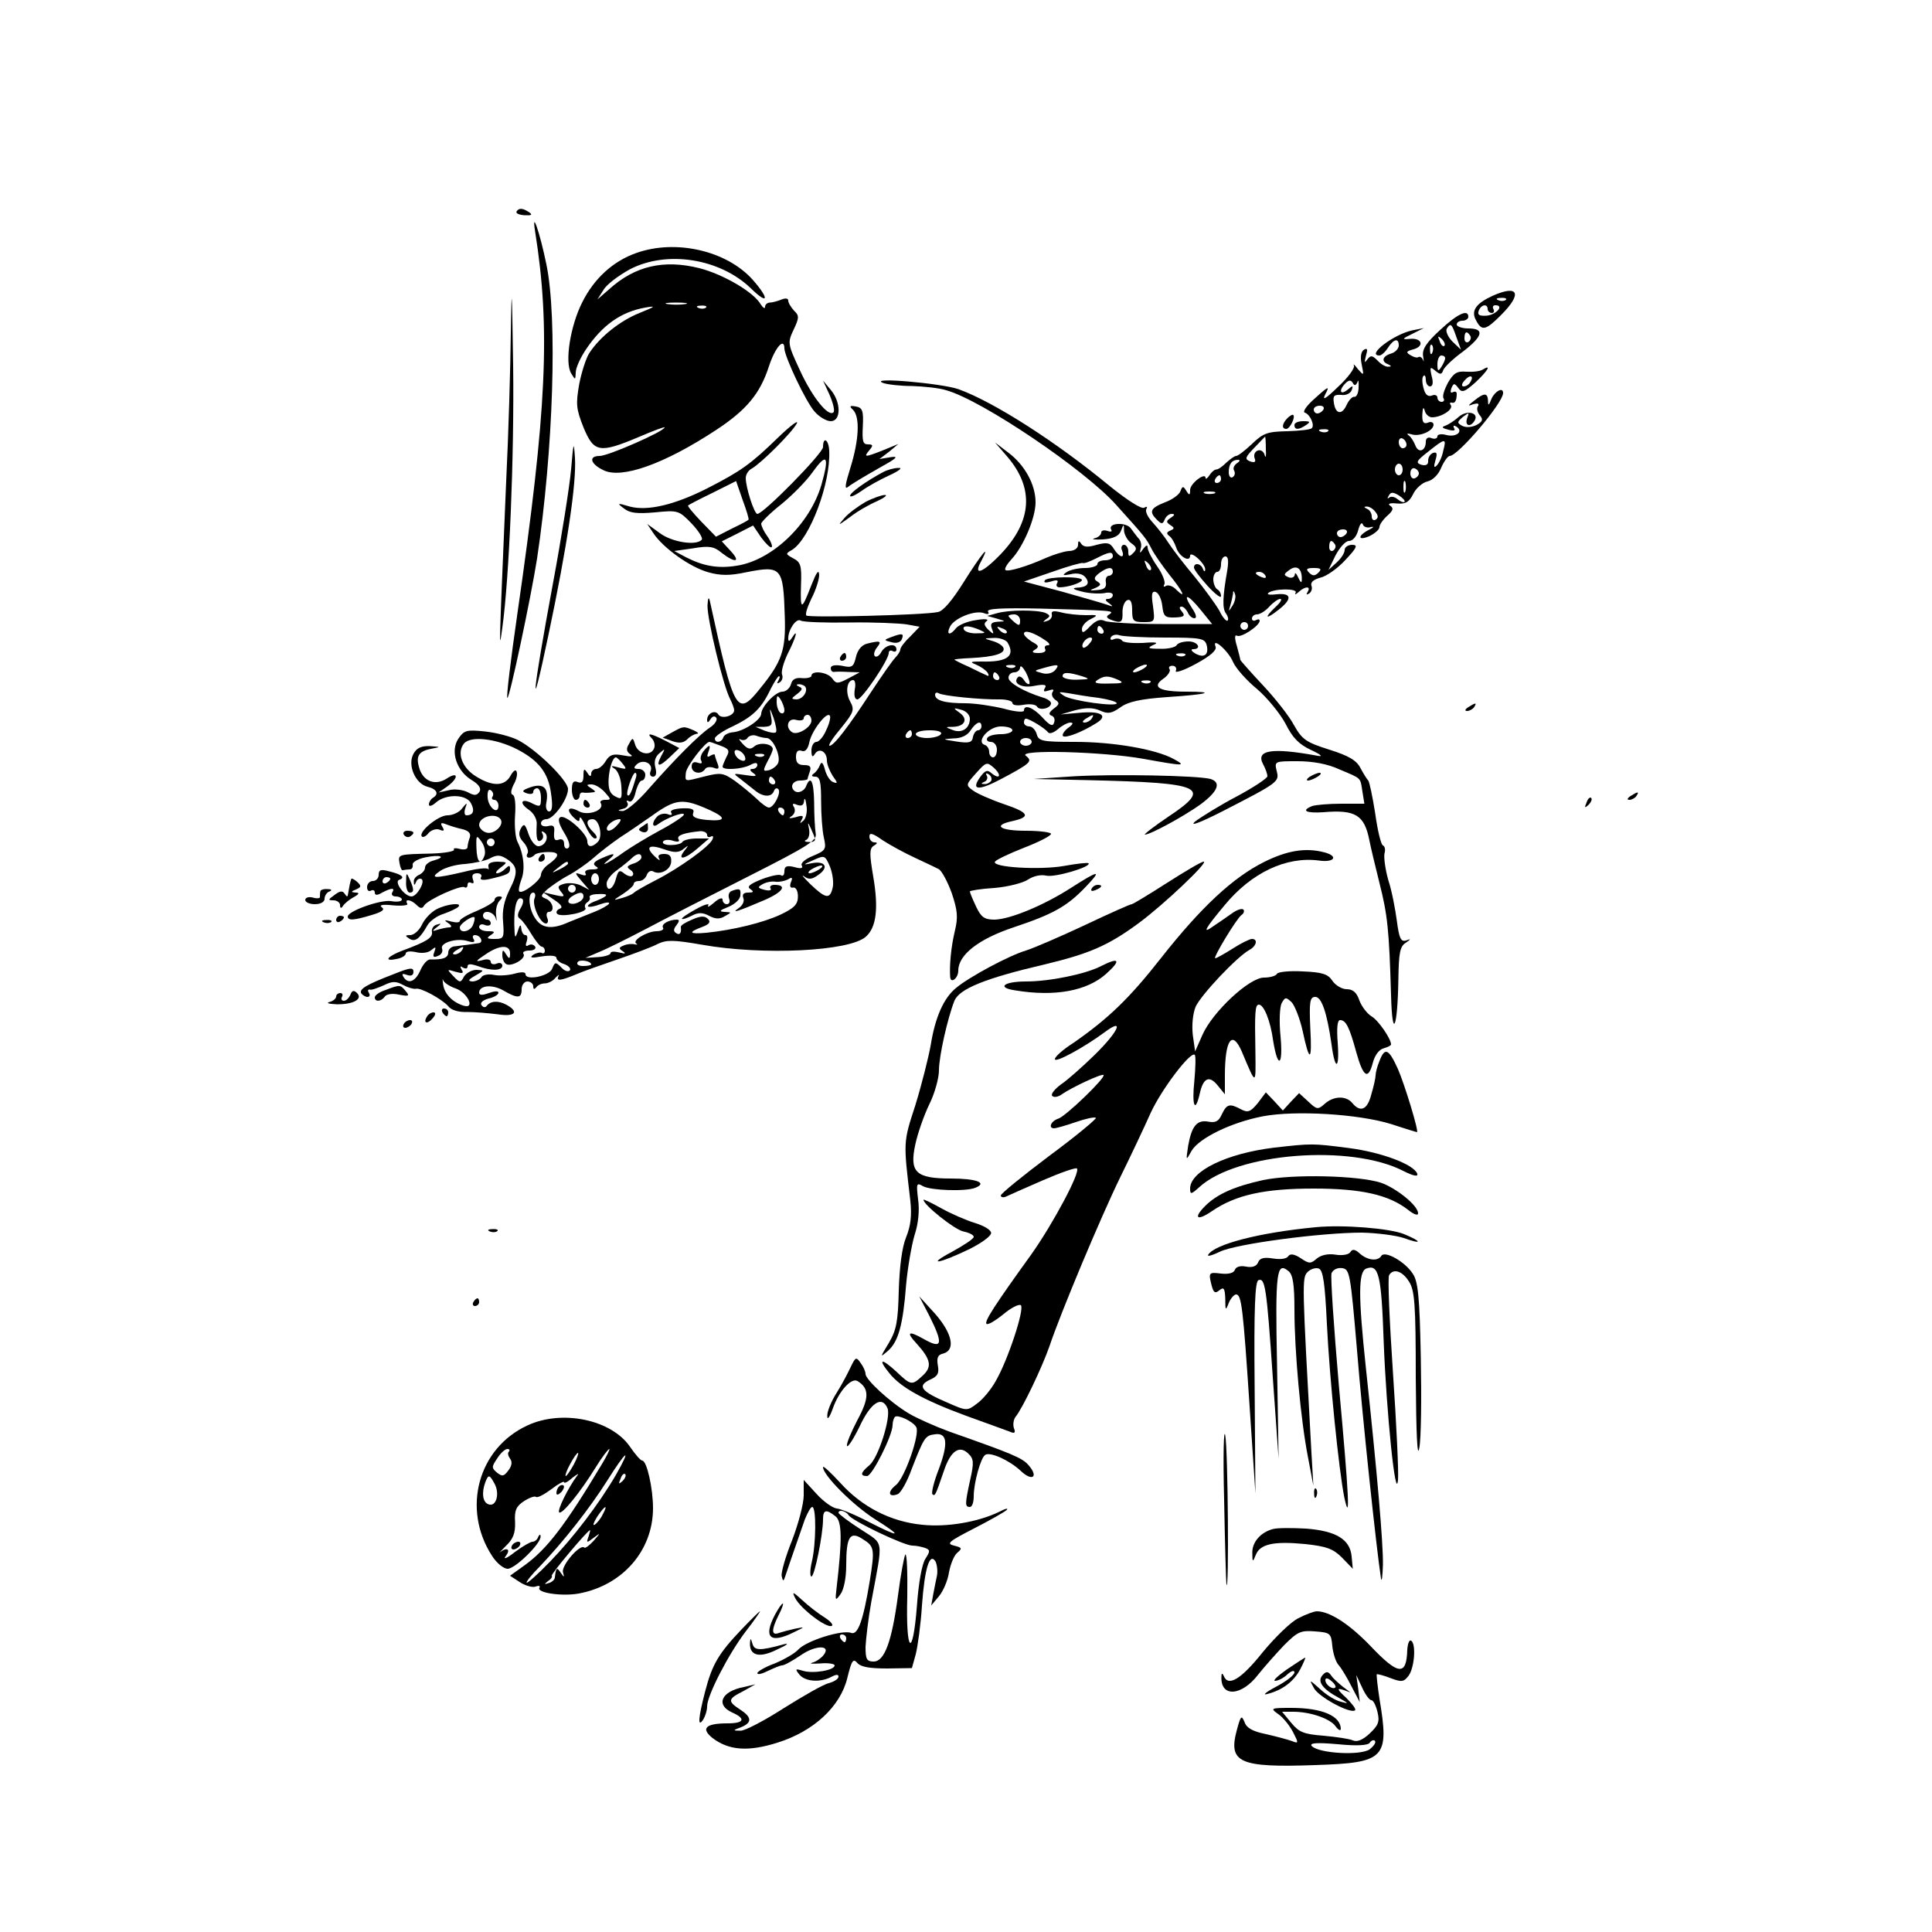 <?xml version="1.0" standalone="no"?>
<!DOCTYPE svg PUBLIC "-//W3C//DTD SVG 20010904//EN"
 "http://www.w3.org/TR/2001/REC-SVG-20010904/DTD/svg10.dtd">
<svg version="1.0" xmlns="http://www.w3.org/2000/svg"
 width="500pt" height="500pt" viewBox="0 0 500 500"
 preserveAspectRatio="xMidYMid meet">

<g transform="translate(0,500) scale(0.1,-0.1)"
fill="#000000" stroke="none">
<path d="M1337 4453 c-3 -5 6 -9 20 -10 19 -1 22 1 12 8 -17 11 -26 11 -32 2z"/>
<path d="M1385 4400 c40 -252 30 -462 -46 -988 -17 -118 -29 -216 -26 -218 5
-5 61 259 77 361 42 280 53 622 24 761 -17 83 -39 146 -29 84z"/>
<path d="M1646 4345 c-59 -21 -108 -65 -139 -127 -31 -61 -46 -155 -29 -184
11 -18 11 -18 12 2 0 12 12 38 26 59 42 63 91 98 154 109 29 5 27 3 -15 -14
-50 -20 -103 -62 -130 -104 -8 -12 -20 -49 -26 -80 -9 -52 -8 -64 11 -112 27
-65 41 -68 143 -25 37 16 67 27 67 25 0 -10 -146 -74 -168 -74 -30 0 -24 -21
10 -37 47 -23 157 16 291 104 79 52 114 94 137 165 16 49 40 76 40 46 1 -22
55 -137 78 -163 12 -14 31 -25 42 -25 27 0 27 49 0 81 l-20 24 17 -37 c9 -21
14 -41 10 -45 -13 -13 -55 39 -87 109 -32 69 -32 71 -16 105 14 30 15 36 1 49
-8 9 -15 20 -15 26 0 6 -7 7 -17 3 -10 -4 -24 -8 -30 -8 -7 0 -13 -5 -13 -11
0 -6 -5 -3 -11 6 -18 32 -97 78 -159 94 -92 23 -167 6 -234 -55 l-30 -26 16
25 c8 14 39 37 68 53 96 50 233 28 313 -49 46 -45 49 -28 5 22 -67 75 -199
106 -302 69z m127 -132 c-13 -2 -33 -2 -45 0 -13 2 -3 4 22 4 25 0 35 -2 23
-4z m54 -9 c-3 -3 -12 -4 -19 -1 -8 3 -5 6 6 6 11 1 17 -2 13 -5z"/>
<path d="M1322 4140 c-1 -91 -6 -264 -12 -385 -19 -453 -19 -444 -10 -380 18
130 31 443 28 680 -3 202 -4 219 -6 85z"/>
<path d="M3864 4235 c-44 -20 -58 -39 -44 -64 15 -29 25 -26 65 14 55 55 45
79 -21 50z m33 -11 c-3 -3 -12 -4 -19 -1 -8 3 -5 6 6 6 11 1 17 -2 13 -5z
m-47 -24 c0 -5 5 -10 11 -10 5 0 7 5 4 10 -3 6 -1 10 5 10 24 0 2 -25 -23 -27
-19 -1 -24 2 -20 13 6 16 23 19 23 4z"/>
<path d="M3727 4146 c-36 -33 -47 -50 -44 -68 2 -12 2 -17 0 -10 -3 7 -8 10
-12 8 -4 -3 -13 0 -21 5 -12 7 -11 10 8 15 29 8 22 30 -9 27 -22 -2 -21 0 6
13 l30 15 -30 -6 c-48 -10 -120 -65 -85 -65 5 0 15 9 22 20 15 23 28 26 28 6
0 -8 -9 -18 -20 -21 -23 -7 -26 -21 -7 -28 8 -4 9 -6 0 -6 -6 -1 -19 6 -28 16
-14 14 -18 14 -27 2 -7 -10 -7 -7 -3 10 5 17 4 21 -5 16 -8 -5 -10 -19 -6 -38
6 -30 6 -30 -10 -12 -8 11 -13 15 -10 9 3 -6 -15 -31 -41 -55 -33 -32 -42 -37
-33 -19 12 22 8 21 -26 -10 -22 -19 -34 -36 -27 -38 13 -4 26 -32 18 -40 -3
-4 -32 -7 -64 -8 -51 -1 -62 -5 -91 -33 -18 -17 -36 -31 -41 -31 -4 0 -15 -8
-25 -17 -10 -10 -21 -18 -26 -18 -5 0 -13 -7 -18 -15 -5 -8 -10 -11 -10 -7 0
16 -40 -14 -40 -31 0 -14 -2 -15 -10 -2 -8 13 -10 12 -15 -1 -3 -9 -21 -22
-40 -29 -38 -15 -42 -24 -21 -45 12 -12 15 -12 20 0 3 8 11 15 18 15 9 0 9 -3
-2 -10 -12 -8 -13 -11 -1 -19 11 -7 11 -9 0 -14 -10 -4 -11 -8 -3 -14 6 -4 14
-18 18 -30 7 -23 36 -40 36 -21 0 6 9 3 20 -7 11 -10 20 -23 19 -29 0 -6 -3
-6 -6 2 -5 14 -23 17 -23 3 0 -5 16 -26 35 -47 19 -21 35 -33 35 -27 0 7 -4
15 -10 18 -5 3 -10 15 -10 26 0 10 5 19 10 19 6 0 10 9 10 20 0 11 5 20 11 20
8 0 9 -12 5 -37 -12 -69 -13 -98 -3 -111 5 -7 7 -15 4 -18 -3 -3 -13 8 -21 25
-9 16 -38 56 -64 88 -27 32 -57 71 -68 88 -10 16 -29 40 -41 53 -13 14 -20 29
-16 35 3 6 1 7 -6 3 -7 -4 -43 19 -89 56 -138 114 -300 218 -392 251 -44 15
-234 32 -195 16 11 -4 45 -8 75 -8 30 -1 71 -5 89 -11 93 -26 359 -206 440
-297 74 -82 78 -87 91 -113 7 -14 28 -44 46 -67 35 -43 46 -66 18 -39 -8 9
-20 13 -26 10 -6 -4 -8 -2 -5 3 4 6 -4 27 -18 47 -14 20 -25 42 -25 49 0 8 -4
6 -11 -3 -9 -13 -10 -13 -7 0 3 8 1 19 -4 25 -5 5 -14 18 -21 27 -12 18 -62
15 -51 -3 3 -5 -2 -6 -10 -3 -9 3 -16 1 -16 -4 0 -6 -8 -13 -17 -15 -10 -3 0
-4 21 -3 28 2 42 9 47 22 7 19 8 19 8 0 1 -10 9 -25 19 -32 14 -10 15 -15 5
-25 -11 -11 -13 -10 -13 4 0 9 -5 17 -11 17 -6 0 -9 -7 -5 -15 8 -22 -7 -18
-21 4 -10 17 -18 18 -45 11 -23 -7 -34 -6 -40 3 -6 9 -8 8 -8 -3 0 -9 -10 -16
-24 -16 -13 -1 -38 -9 -57 -17 -51 -23 -102 -38 -107 -32 -3 3 4 15 16 28 30
32 62 106 62 147 0 46 -28 97 -71 129 l-34 26 32 -37 c70 -82 64 -167 -17
-252 -48 -50 -73 -58 -50 -17 25 48 -1 16 -45 -54 -30 -48 -54 -77 -68 -79
-36 -8 -334 -15 -340 -9 -4 3 3 23 13 44 11 21 20 49 20 61 -1 16 -7 7 -20
-26 -26 -67 -29 -67 -27 0 2 51 -1 59 -20 69 -20 11 -21 12 -3 22 46 29 100
173 96 256 -1 29 -16 39 -16 10 0 -16 -154 -173 -170 -173 -8 0 -30 68 -30 93
0 9 7 20 15 24 25 14 105 94 117 117 6 11 -16 -5 -49 -37 -70 -68 -95 -86
-183 -131 -85 -43 -154 -59 -200 -47 -33 10 -34 9 -15 -5 15 -12 34 -14 80
-10 60 6 62 5 95 -29 18 -19 30 -38 26 -42 -15 -16 -77 -6 -108 17 l-33 24 16
-24 c25 -38 95 -88 142 -101 32 -9 56 -9 98 0 92 18 96 13 100 -114 3 -87 -7
-117 -64 -187 -60 -75 -67 -62 -130 227 -3 12 -5 7 -6 -12 -1 -35 41 -210 59
-243 5 -10 10 -23 10 -28 0 -15 -33 -24 -41 -11 -8 13 -29 3 -29 -14 0 -8 3
-8 9 2 5 8 11 9 15 3 3 -5 -4 -17 -17 -25 -28 -19 -88 -79 -156 -156 -29 -34
-60 -60 -70 -60 -14 1 -13 2 2 6 9 2 14 9 11 15 -4 6 -2 8 4 4 6 -3 13 6 17
24 4 16 11 30 16 30 5 0 9 7 9 15 0 8 -8 15 -17 15 -13 0 -14 3 -6 11 16 16
44 4 37 -16 -4 -8 -1 -15 6 -15 8 0 10 9 6 24 -4 16 0 28 11 37 15 13 15 12 4
-8 -15 -29 -5 -29 24 -1 l23 22 -34 18 c-39 20 -53 23 -37 7 6 -6 9 -18 6 -25
-8 -22 -41 -16 -49 8 -6 20 -7 20 -16 3 -8 -12 -7 -20 3 -27 9 -6 3 -7 -18 -3
-26 5 -35 2 -45 -14 -7 -12 -18 -21 -25 -21 -7 0 -13 -6 -13 -12 0 -9 -4 -8
-10 2 -8 12 -10 11 -10 -7 0 -16 -4 -21 -15 -17 -11 5 -15 -1 -15 -20 0 -14 5
-26 10 -26 6 0 10 5 10 10 0 6 3 9 8 9 4 -1 14 -1 22 0 13 1 13 2 0 11 -13 8
-13 10 1 10 9 0 24 -9 34 -20 17 -19 17 -20 1 -20 -9 0 -15 -4 -11 -9 10 -18
-33 -33 -56 -21 -27 15 -36 6 -15 -15 12 -12 16 -13 16 -3 1 7 7 -2 15 -19 8
-18 19 -33 25 -33 7 0 5 7 -4 16 -20 19 -21 34 -2 34 17 0 27 -45 13 -59 -15
-15 -27 -14 -27 2 0 20 -57 70 -70 62 -7 -4 -4 -17 10 -40 13 -21 17 -36 10
-40 -5 -3 -10 1 -10 10 0 11 -5 15 -14 12 -10 -4 -13 1 -12 17 2 18 -1 22 -16
18 -10 -2 -18 1 -18 7 0 6 6 11 14 11 19 0 56 52 56 78 0 22 -81 102 -130 127
-18 9 -56 19 -85 22 -48 5 -54 3 -69 -19 -21 -32 -5 -83 35 -107 18 -11 25
-21 20 -30 -7 -10 -13 -11 -31 -1 -12 6 -34 9 -48 5 l-27 -6 23 16 c30 22 28
40 -2 20 -31 -20 -63 -6 -72 31 -8 29 1 41 36 47 21 4 20 4 -7 6 -23 1 -35 -5
-43 -20 -16 -29 5 -77 36 -85 25 -6 31 -19 14 -29 -5 -3 -10 -11 -10 -17 0 -6
8 -4 18 5 26 23 79 22 91 -2 10 -19 6 -31 -12 -31 -5 0 -6 8 -3 18 6 16 5 16
-8 0 -7 -10 -24 -18 -38 -18 -24 0 -77 -44 -66 -55 3 -3 11 1 17 9 7 8 20 12
28 9 12 -5 14 -3 8 7 -6 10 -4 12 9 7 10 -4 29 -10 43 -13 16 -4 22 -11 19
-21 -3 -8 -6 -19 -6 -25 0 -6 -9 -8 -20 -5 -11 3 -18 2 -15 -2 2 -4 -24 -9
-58 -10 -88 -2 -87 -2 -83 -25 2 -12 6 -20 9 -18 4 1 12 2 17 2 6 0 9 5 8 12
-2 6 13 15 32 19 38 8 58 2 22 -8 -12 -3 -22 -11 -22 -18 0 -7 -7 -15 -15 -19
-8 -3 -15 -11 -14 -18 0 -10 2 -10 6 0 2 6 9 10 14 7 10 -7 -12 -45 -26 -45
-18 0 -46 38 -32 43 17 6 7 14 -26 22 -21 6 -27 4 -27 -9 0 -9 -7 -16 -15 -16
-8 0 -15 -7 -15 -16 0 -8 4 -12 10 -9 5 3 10 1 10 -5 0 -7 6 -8 19 0 25 13 34
13 26 0 -3 -5 1 -10 9 -10 9 0 16 -4 16 -8 0 -5 -13 -7 -28 -4 -28 4 -112 -26
-112 -40 0 -11 16 -10 62 4 27 8 35 14 26 20 -8 6 3 8 29 5 24 -2 40 0 37 4
-8 14 10 11 24 -3 10 -10 15 -10 20 -1 10 15 94 53 104 47 4 -3 8 0 8 6 0 6 4
8 10 5 6 -3 7 1 4 9 -4 11 0 16 11 16 9 0 13 -5 10 -10 -4 -7 3 -9 22 -5 47
11 53 14 53 27 0 9 -3 9 -12 0 -7 -7 -16 -12 -22 -12 -5 0 -1 7 10 15 18 14
18 14 -8 15 -17 0 -26 -5 -24 -12 1 -7 1 -10 -1 -7 -2 4 -30 1 -61 -7 -77 -18
-92 -18 -63 2 13 9 42 17 65 18 22 2 51 8 63 14 18 10 27 10 43 0 30 -19 32
-35 9 -80 -14 -28 -20 -54 -17 -84 3 -41 2 -44 -22 -44 -20 0 -22 2 -10 10 12
8 11 10 -7 10 -13 0 -23 5 -23 11 0 6 7 9 15 5 8 -3 15 -1 15 4 0 6 -4 10 -10
10 -5 0 -10 5 -10 10 0 17 28 11 33 -7 2 -10 3 -6 1 8 -2 14 2 31 9 38 8 8 8
11 -1 11 -7 0 -12 -4 -12 -9 0 -5 -20 -17 -45 -28 -25 -10 -45 -22 -45 -26 0
-5 -10 -5 -22 -2 -18 5 -20 4 -8 -4 9 -6 10 -11 3 -11 -6 0 -20 -3 -30 -6 -15
-5 -16 -4 -3 6 13 10 13 11 0 7 -8 -2 -14 -11 -12 -19 2 -15 -14 -25 -76 -48
-40 -15 -50 -29 -17 -22 14 2 25 9 25 14 0 6 11 7 26 4 15 -4 32 -2 40 5 12
10 13 9 8 -5 -5 -12 -2 -15 9 -10 9 3 14 11 11 19 -6 15 39 29 68 19 14 -4 18
-2 14 5 -4 6 -3 11 3 11 15 0 24 -20 9 -21 -7 -1 -20 -3 -28 -4 -8 -1 -23 -3
-32 -4 -10 0 -18 -8 -18 -16 0 -14 -14 -19 -47 -18 -7 0 -18 -12 -25 -28 -13
-30 -32 -37 -44 -17 -5 8 -2 9 9 5 11 -4 17 -1 17 8 0 12 -9 11 -51 -6 -73
-28 -90 -39 -84 -50 4 -5 11 -9 16 -9 6 0 7 5 4 10 -4 6 -3 10 2 9 4 -2 20 4
36 11 22 11 32 11 50 1 13 -7 27 -11 33 -10 12 4 67 -26 84 -45 7 -10 27 -16
49 -15 20 0 55 -3 79 -6 45 -7 57 6 22 25 -21 11 -41 10 -51 -4 -4 -4 -9 -3
-13 3 -4 6 4 13 19 17 14 3 25 10 25 15 0 5 -11 4 -25 -1 -16 -6 -25 -6 -25 1
0 19 34 22 62 6 38 -22 48 -21 48 3 0 11 7 20 15 20 8 0 15 -6 15 -12 0 -9 3
-9 8 -3 4 6 14 10 22 10 8 0 21 6 28 15 8 8 11 9 7 3 -6 -13 7 -11 50 7 11 5
56 21 100 36 44 15 92 33 107 41 23 11 40 11 115 -2 158 -28 382 -17 424 21
27 24 33 73 19 155 -10 59 -10 73 1 80 10 6 11 9 2 9 -7 0 -13 7 -13 15 0 11
8 9 35 -10 20 -13 57 -33 83 -45 26 -12 53 -25 61 -29 8 -4 23 -32 34 -62 15
-45 17 -62 8 -99 -10 -42 -14 -89 -12 -118 1 -19 21 -4 21 16 0 41 53 82 143
112 102 34 138 54 186 104 44 46 36 45 -36 -1 -73 -47 -159 -82 -199 -83 -26
0 -35 6 -48 34 -9 19 -16 36 -16 39 0 2 29 7 64 9 35 3 74 13 87 22 14 9 32
13 46 10 22 -6 119 23 110 32 -2 2 -30 -1 -63 -7 -61 -11 -188 -4 -179 11 3 5
37 21 75 36 39 15 70 31 70 36 0 4 -29 8 -65 8 -68 0 -87 14 -35 25 49 11 43
22 -22 44 -35 12 -71 28 -81 36 -18 13 -17 15 9 44 26 29 28 30 46 14 21 -19
16 -32 -6 -14 -11 10 -17 7 -30 -11 -24 -34 -3 -35 57 -3 75 40 80 45 62 59
-24 17 200 11 305 -8 105 -19 112 -19 77 0 -46 25 -155 44 -255 44 -85 0 -94
2 -99 20 -3 11 -12 20 -19 20 -8 0 -14 5 -14 10 0 6 2 10 5 10 9 0 50 -25 57
-35 4 -5 14 -2 26 8 10 9 25 17 32 17 9 0 7 -5 -6 -14 -10 -8 -16 -17 -13 -21
7 -6 49 10 87 34 32 20 10 32 -48 26 l-45 -4 38 11 c28 7 46 7 64 -1 20 -9 29
-8 52 8 20 15 52 22 122 27 106 7 129 14 48 14 -69 0 -89 12 -59 33 12 8 20
20 17 25 -4 5 0 9 7 9 8 0 12 -6 9 -13 -3 -7 21 1 52 18 37 20 54 35 51 44
-11 28 33 -10 45 -39 7 -16 34 -47 62 -70 27 -23 60 -64 74 -90 18 -36 34 -53
66 -68 26 -12 32 -18 17 -15 -119 22 -161 15 -141 -22 6 -11 11 -25 11 -31 0
-5 -36 -29 -79 -52 -44 -23 -92 -53 -108 -65 -16 -14 13 -3 72 27 146 75 146
76 139 104 -6 25 -5 25 54 25 39 0 78 -7 108 -21 59 -25 54 -20 60 -58 l5 -31
-60 0 c-32 0 -66 -3 -75 -6 -30 -12 -16 -19 29 -16 83 7 106 -7 119 -73 3 -16
15 -66 26 -110 21 -83 25 -121 30 -290 3 -119 17 -88 19 42 1 66 4 84 19 93
14 10 14 11 1 6 -14 -4 -18 6 -24 51 -4 30 -13 78 -22 105 -8 28 -12 59 -10
69 3 10 1 19 -4 21 -5 2 -14 39 -20 83 -7 44 -15 82 -18 85 -3 3 -12 17 -20
32 -10 20 -30 32 -81 48 -60 19 -70 26 -91 63 -12 23 -49 70 -81 104 -32 34
-58 64 -58 65 0 2 -4 18 -9 36 -6 20 -6 30 0 27 10 -7 58 25 59 38 0 5 -4 5
-10 2 -5 -3 -10 -1 -10 4 0 6 6 11 13 11 8 0 22 9 32 20 10 11 23 20 28 20 6
0 1 -9 -11 -20 -32 -30 -27 -35 7 -8 36 28 34 44 -5 40 -16 -2 -26 -1 -22 3
12 12 78 13 71 1 -3 -6 0 -5 8 2 16 15 33 16 23 0 -4 -7 -3 -8 4 -4 6 4 9 13
6 20 -3 9 5 16 23 21 15 3 45 24 65 46 30 32 33 39 17 39 -10 0 -19 -6 -19
-13 0 -8 -9 -22 -21 -33 l-21 -19 18 37 c11 21 26 38 35 38 10 0 20 12 24 28
4 15 9 22 12 15 2 -7 12 -10 21 -7 9 2 7 -1 -5 -7 -31 -16 -29 -30 2 -16 14 7
25 17 25 23 0 6 9 19 20 29 16 14 17 20 8 26 -8 5 -1 8 17 6 23 -2 32 4 42 24
7 15 24 30 37 33 14 3 29 18 36 36 7 16 17 30 22 30 21 0 138 137 138 163 0
16 -21 5 -30 -15 -7 -18 -9 -19 -9 -5 -1 21 -10 21 -36 0 -17 -13 -17 -15 -2
-9 11 3 16 2 12 -5 -4 -5 -2 -16 5 -24 9 -11 7 -16 -9 -25 -13 -6 -27 -7 -37
-2 -14 8 -13 10 2 23 16 12 17 12 11 -3 -7 -20 8 -25 19 -7 13 21 -20 29 -41
10 -11 -10 -27 -20 -35 -23 -10 -3 -8 -6 8 -10 14 -4 20 -2 15 4 -3 7 -1 8 6
4 19 -12 1 -28 -25 -22 -13 4 -24 2 -24 -3 0 -6 -7 -8 -15 -5 -9 4 -15 0 -15
-9 0 -24 -19 -31 -27 -10 -4 10 -11 22 -17 26 -7 5 -4 6 7 3 21 -7 57 9 57 25
0 6 -7 9 -15 5 -11 -4 -15 2 -14 22 1 17 3 20 6 10 2 -10 11 -18 19 -18 24 0
55 20 49 31 -4 5 -3 8 2 7 8 -3 13 5 13 23 0 5 -4 7 -10 4 -6 -3 -7 1 -4 10 6
14 8 14 18 1 9 -13 16 -11 44 14 32 30 43 48 20 34 -7 -5 -26 -7 -43 -6 -24 2
-33 -3 -48 -29 -9 -17 -15 -35 -11 -40 3 -5 0 -9 -5 -9 -6 0 -11 5 -11 11 0 6
-7 9 -15 5 -10 -3 -17 3 -21 20 -4 14 -4 28 0 31 3 4 6 -1 6 -10 0 -9 5 -17
11 -17 7 0 9 10 4 27 -5 23 -4 25 9 14 13 -11 17 -11 21 1 3 8 26 30 51 48 52
40 57 60 14 60 -16 0 -30 5 -30 10 0 6 7 10 15 10 8 0 15 5 15 10 0 21 -28 8
-73 -34z m42 -18 l12 -33 -22 21 c-12 12 -18 27 -15 33 10 16 13 14 25 -21z
m36 3 c3 -5 1 -12 -5 -16 -5 -3 -10 1 -10 9 0 18 6 21 15 7z m-67 -26 c-3 -3
-9 2 -12 12 -6 14 -5 15 5 6 7 -7 10 -15 7 -18z m-31 -17 c-3 -8 -6 -5 -6 6
-1 11 2 17 5 13 3 -3 4 -12 1 -19z m33 -15 c0 -5 -5 -15 -10 -23 -8 -12 -10
-11 -10 8 0 12 5 22 10 22 6 0 10 -3 10 -7z m65 -62 c-3 -6 -11 -11 -17 -11
-6 0 -6 6 2 15 14 17 26 13 15 -4z m-292 0 c2 8 4 2 3 -13 0 -14 -5 -26 -11
-25 -5 1 -14 -8 -20 -21 -12 -27 -29 -24 -33 6 -3 18 1 21 19 20 12 -2 24 4
27 12 5 13 3 13 -11 1 -19 -15 -23 -1 -5 17 9 9 14 9 19 1 4 -8 8 -7 12 2z
m-88 -71 c-3 -5 -10 -10 -16 -10 -5 0 -9 5 -9 10 0 6 7 10 16 10 8 0 12 -4 9
-10z m12 -56 c-3 -3 -12 -4 -19 -1 -8 3 -5 6 6 6 11 1 17 -2 13 -5z m-161 -47
c1 -17 0 -24 -3 -15 -2 9 -10 15 -18 12 -8 -3 -11 -12 -8 -20 4 -10 0 -12 -12
-8 -14 6 -13 10 11 35 15 16 28 29 28 29 1 0 2 -15 2 -33z m364 12 c0 -5 -4
-9 -10 -9 -5 0 -10 7 -10 16 0 8 5 12 10 9 6 -3 10 -10 10 -16z m95 -16 c-3
-16 -11 -32 -17 -38 -7 -7 -8 -3 -3 14 5 17 4 22 -6 19 -8 -3 -13 -12 -13 -20
1 -10 -5 -14 -17 -11 -16 5 -14 10 17 34 45 36 48 36 39 2z m-1609 -87 c-30
-103 -128 -196 -219 -210 -49 -8 -87 -1 -132 22 l-30 16 49 7 c41 7 54 5 74
-12 35 -27 50 -24 23 5 l-23 25 40 20 41 21 21 -31 c12 -16 24 -28 27 -25 3 2
-2 15 -11 28 -9 12 -16 27 -16 33 1 5 24 28 52 50 27 22 64 59 81 83 37 52 44
42 23 -32z m1075 55 c-7 -5 -11 -13 -7 -19 3 -6 2 -13 -4 -17 -5 -3 -10 2 -10
13 0 21 8 32 24 32 6 0 5 -4 -3 -9z m429 -16 c0 -8 -4 -15 -10 -15 -5 0 -10 7
-10 15 0 8 5 15 10 15 6 0 10 -7 10 -15z m42 -10 c0 -5 -5 -11 -11 -13 -6 -2
-11 4 -11 13 0 9 5 15 11 13 6 -2 11 -8 11 -13z m-512 -15 c0 -5 -5 -10 -11
-10 -5 0 -7 5 -4 10 3 6 8 10 11 10 2 0 4 -4 4 -10z m-1223 -105 c-1 -2 -20
-12 -43 -23 l-41 -21 -38 39 c-21 22 -37 41 -34 42 2 2 31 17 64 33 l60 30 17
-49 c10 -27 17 -50 15 -51z m1700 73 c-3 -7 -5 -2 -5 12 0 14 2 19 5 13 2 -7
2 -19 0 -25z m-494 -5 c-7 -2 -19 -2 -25 0 -7 3 -2 5 12 5 14 0 19 -2 13 -5z
m492 -22 c-3 -2 -11 1 -18 7 -8 7 -18 8 -22 4 -5 -4 -5 -1 -1 5 5 10 11 10 26
1 11 -7 17 -14 15 -17z m-76 -25 c8 -10 9 -16 1 -21 -5 -3 -10 0 -10 9 0 8 -6
17 -12 19 -8 4 -9 6 -2 6 6 1 17 -5 23 -13z m-74 -56 c-3 -5 -10 -10 -16 -10
-5 0 -9 5 -9 10 0 6 7 10 16 10 8 0 12 -4 9 -10z m-30 -29 c3 -5 1 -12 -5 -16
-5 -3 -10 1 -10 9 0 18 6 21 15 7z m-575 -31 c0 -5 -9 -10 -20 -10 -11 0 -20
-4 -20 -10 0 -5 -15 -10 -32 -10 -18 0 -40 -5 -48 -11 -12 -8 -9 -9 11 -5 16
4 31 1 38 -8 13 -16 5 -26 -23 -27 -13 -1 -7 -5 14 -10 19 -5 45 -6 58 -4 12
3 22 1 22 -5 0 -5 -6 -10 -12 -10 -9 0 -8 -4 2 -11 12 -9 11 -10 -5 -4 -11 4
-64 19 -117 34 l-98 26 73 25 c39 14 75 24 79 23 4 -2 19 4 35 12 33 17 43 19
43 5z m98 -35 c-3 -3 -9 2 -12 12 -6 14 -5 15 5 6 7 -7 10 -15 7 -18z m391
-25 c0 -10 -3 -8 -9 5 -5 11 -9 15 -9 8 -1 -7 -8 -10 -16 -7 -14 6 -13 8 2 19
19 14 33 4 32 -25z m-489 20 c0 -5 -5 -10 -10 -10 -6 0 -10 -8 -8 -17 2 -13
-4 -19 -22 -20 -21 -2 -22 -1 -6 5 15 7 17 10 6 17 -10 6 -9 11 5 22 22 16 35
17 35 3z m532 -2 c-9 -9 -15 -9 -24 0 -9 9 -7 12 12 12 19 0 21 -3 12 -12z
m-137 -8 c3 -6 -1 -7 -9 -4 -18 7 -21 14 -7 14 6 0 13 -4 16 -10z m-267 -78
c3 -27 7 -31 33 -30 23 1 27 4 18 15 -7 8 -8 13 -1 13 5 0 12 -7 16 -15 3 -8
11 -15 17 -15 7 0 5 10 -6 26 -26 40 -12 38 22 -4 l30 -37 -131 0 c-72 0 -138
4 -147 8 -12 6 -23 1 -38 -14 -16 -17 -21 -19 -21 -7 0 8 10 20 23 26 20 10
19 11 -13 10 -19 0 -48 3 -63 7 -20 5 -27 4 -25 -5 2 -7 -4 -15 -12 -17 -12
-4 -12 -3 -2 5 11 7 10 10 -3 16 -22 8 -93 8 -125 -1 l-25 -7 25 -7 c23 -7 24
-7 3 -8 -17 -1 -21 -5 -16 -18 6 -15 5 -16 -9 -3 -11 11 -13 17 -4 23 6 5 -7
6 -29 2 -22 -3 -45 -13 -51 -21 -16 -20 -26 -17 -15 5 12 22 65 43 88 34 10
-4 14 -2 10 4 -5 8 35 10 135 8 189 -5 193 -5 179 -15 -9 -5 -8 -9 4 -14 27
-10 31 -7 30 21 0 14 6 28 13 30 8 3 12 -6 12 -26 0 -28 3 -31 30 -31 29 0 29
1 24 41 -5 32 -3 40 7 37 8 -3 15 -19 17 -36z m182 1 c-11 -17 -11 -17 -6 0 3
10 6 24 7 30 0 9 2 9 5 0 3 -7 0 -20 -6 -30z m-550 -39 c0 -14 -3 -14 -15 -4
-8 7 -15 14 -15 16 0 2 7 4 15 4 8 0 15 -7 15 -16z m-442 -5 c63 1 130 -2 149
-5 l33 -6 -25 -26 c-14 -13 -25 -28 -25 -33 0 -4 -6 -14 -13 -21 -7 -7 -35
-47 -62 -88 -60 -92 -97 -140 -108 -140 -5 0 8 20 29 45 34 42 36 48 24 70
-13 24 -8 55 8 55 5 0 7 -11 4 -25 -2 -15 0 -25 7 -25 12 0 81 102 81 120 0 6
5 8 10 5 6 -3 10 -1 10 4 0 18 -28 13 -39 -6 -5 -10 -13 -15 -17 -11 -4 4 -1
14 6 23 13 16 8 18 -27 9 -14 -4 -24 -17 -28 -35 -6 -25 -10 -28 -36 -22 -18
3 -29 1 -29 -6 0 -6 3 -10 8 -10 4 1 21 1 37 0 l30 -1 -30 -16 c-27 -14 -31
-14 -41 0 -12 17 -54 22 -54 7 0 -4 -11 -7 -24 -6 -17 2 -26 -3 -29 -16 -3
-10 -13 -19 -22 -19 -18 0 -54 -38 -55 -57 0 -16 -46 -46 -73 -48 -12 -1 -23
-7 -25 -13 -4 -14 -22 -16 -22 -3 0 5 21 20 48 32 51 25 73 46 97 97 9 17 18
32 21 32 3 0 2 -5 -2 -12 -4 -7 -3 -8 4 -4 6 4 9 13 6 20 -3 8 4 32 15 55 21
41 28 68 11 41 -7 -11 -10 -11 -10 -2 0 23 21 53 32 46 6 -4 63 -6 126 -5z
m1032 -9 c0 -5 -4 -10 -10 -10 -5 0 -10 5 -10 10 0 6 5 10 10 10 6 0 10 -4 10
-10z m-695 -10 c18 -8 17 -9 -7 -9 -15 -1 -30 4 -33 9 -7 12 12 12 40 0z m70
-8 c-3 -3 -11 0 -18 7 -9 10 -8 11 6 5 10 -3 15 -9 12 -12z m250 8 c3 -5 1
-10 -4 -10 -6 0 -11 5 -11 10 0 6 2 10 4 10 3 0 8 -4 11 -10z m-150 -27 c11
-7 14 -13 7 -13 -7 0 -10 -4 -7 -10 3 -6 -4 -10 -17 -10 -17 0 -19 3 -9 9 11
7 9 11 -8 20 -11 7 -21 16 -21 21 0 11 26 3 55 -17z m310 7 c94 0 103 -2 108
-20 6 -25 -7 -34 -30 -21 -10 6 -12 11 -5 11 23 0 12 20 -12 20 -14 0 -28 -4
-31 -10 -3 -5 -23 -10 -43 -9 -31 0 -34 2 -17 10 15 6 7 8 -28 5 -26 -1 -50 1
-53 6 -3 5 -13 7 -21 4 -8 -4 -11 -1 -8 5 4 6 14 8 22 5 8 -3 61 -6 118 -6z
m-408 -12 c22 -36 0 -52 -67 -50 -29 0 -31 -1 -14 -8 12 -5 25 -14 30 -21 4
-7 3 -10 -2 -7 -5 2 -26 12 -46 22 -21 9 -38 18 -38 19 0 1 19 3 43 4 61 3 89
12 84 26 -2 6 -14 14 -28 18 -24 7 -24 7 3 8 15 1 30 -5 35 -11z m213 -3 c-7
-9 -15 -13 -17 -11 -7 7 7 26 19 26 6 0 6 -6 -2 -15z m247 -31 c-3 -3 -12 -4
-19 -1 -8 3 -5 6 6 6 11 1 17 -2 13 -5z m-440 -30 c-3 -3 -12 -4 -19 -1 -8 3
-5 6 6 6 11 1 17 -2 13 -5z m37 -44 c-3 -2 -9 2 -14 10 -5 8 -12 11 -15 8 -16
-16 9 -30 42 -23 26 5 33 3 27 -6 -5 -9 -2 -10 10 -6 11 4 15 3 10 -4 -4 -6 0
-15 7 -20 12 -8 11 -12 -4 -23 -12 -9 -14 -15 -6 -18 7 -2 10 -10 7 -18 -3
-11 -11 -8 -30 13 -25 27 -48 35 -48 18 0 -5 -24 -3 -52 5 -29 7 -74 14 -100
14 -52 0 -78 7 -78 22 0 5 4 7 9 4 10 -7 111 -17 159 -16 17 0 32 -4 32 -9 0
-6 12 -8 29 -5 16 3 32 1 35 -5 7 -11 36 -4 36 9 0 5 -10 12 -22 15 -48 15
-88 38 -88 51 0 8 7 14 15 14 8 0 15 6 15 13 1 6 7 1 15 -13 7 -14 11 -27 9
-30z m67 36 c-7 -8 -21 -12 -34 -8 -22 6 -22 6 3 13 39 11 43 10 31 -5z m229
4 c-8 -5 -19 -10 -25 -10 -5 0 -3 5 5 10 8 5 20 10 25 10 6 0 3 -5 -5 -10z
m-375 -20 c3 -5 1 -10 -4 -10 -6 0 -11 5 -11 10 0 6 2 10 4 10 3 0 8 -4 11
-10z m215 0 c22 -7 21 -8 -12 -9 -21 -1 -38 4 -38 9 0 11 14 11 50 0z m95 -10
c15 -7 9 -9 -25 -9 -33 -1 -41 2 -30 9 18 12 28 12 55 0z m82 -6 c-3 -3 -12
-4 -19 -1 -8 3 -5 6 6 6 11 1 17 -2 13 -5z m-894 -10 c10 -11 -5 -34 -22 -34
-14 1 -14 2 2 14 14 11 15 15 5 19 -7 3 -8 6 -2 6 6 1 13 -2 17 -5z m760 -30
c26 -4 47 -10 47 -14 0 -10 -115 6 -136 19 -17 11 -15 11 11 7 17 -3 51 -9 78
-12z m-813 -32 c0 -7 -4 -10 -10 -7 -5 3 -10 16 -10 28 0 18 2 19 10 7 5 -8
10 -21 10 -28z m-22 -57 c-3 -3 -16 -1 -29 4 l-24 10 23 0 c19 1 22 5 17 29
-4 22 -3 21 7 -6 6 -18 9 -35 6 -37z m502 35 c0 -25 -21 -39 -45 -29 -19 7
-19 8 2 8 30 1 39 20 17 36 -18 13 -18 14 4 8 12 -3 22 -13 22 -23z m-372 -30
c-7 -17 -19 -30 -25 -30 -7 0 -13 -10 -13 -22 0 -17 3 -19 9 -9 11 17 31 6 31
-17 0 -10 7 -27 15 -40 13 -18 14 -21 1 -16 -8 3 -17 17 -21 32 -5 19 -9 22
-13 12 -3 -8 -10 -18 -16 -22 -7 -5 -6 -8 4 -8 12 0 15 -14 15 -62 0 -35 3
-78 7 -95 7 -31 5 -34 -28 -48 -20 -8 -33 -19 -29 -25 4 -7 -2 -9 -19 -4 -20
5 -26 2 -26 -11 0 -9 -4 -14 -9 -10 -5 3 -28 -2 -51 -11 -30 -12 -38 -19 -28
-25 10 -7 8 -9 -6 -9 -12 0 -16 -5 -12 -15 3 -8 -3 -19 -12 -25 -22 -15 -3 -9
65 20 49 21 62 40 27 40 -8 0 -13 -4 -10 -9 4 -5 -3 -7 -15 -4 -19 5 -19 7 -5
15 9 5 24 8 34 6 9 -1 23 2 31 6 11 7 13 5 8 -7 -4 -10 -2 -16 6 -14 7 1 12
-9 12 -23 0 -20 -9 -30 -45 -47 -45 -21 -123 -40 -192 -47 -45 -4 -48 1 -11
15 19 7 23 13 15 21 -8 8 -19 8 -41 -2 -17 -7 -30 -15 -29 -19 2 -16 -3 -22
-12 -16 -8 5 -7 11 1 21 7 9 8 14 1 14 -21 0 -42 -12 -36 -21 3 -5 -5 -9 -18
-9 -25 -1 -64 -25 -51 -32 4 -3 2 -3 -4 -2 -7 2 -20 1 -29 -3 -13 -5 -13 -8
-2 -15 9 -6 6 -7 -9 -3 -13 3 -23 3 -23 -2 0 -4 -15 -9 -33 -10 l-32 -2 35 15
c20 8 74 35 120 59 47 25 166 86 265 136 158 80 180 94 176 112 -2 12 -4 48
-4 80 -1 56 -9 72 -21 42 -3 -8 -12 -15 -21 -15 -8 0 -15 7 -15 15 0 8 9 15
20 15 11 0 20 2 20 4 0 2 3 11 6 20 4 12 0 16 -15 16 -15 0 -21 6 -21 21 0 14
5 19 14 16 10 -4 17 4 21 24 7 30 47 81 53 66 2 -4 -2 -21 -10 -37z m-38 25
c0 -17 -36 -39 -50 -30 -19 12 -11 38 10 32 11 -3 20 -1 20 4 0 5 5 9 10 9 6
0 10 -7 10 -15z m725 5 c-3 -5 -12 -10 -18 -10 -7 0 -6 4 3 10 19 12 23 12 15
0z m-285 -20 c0 -5 -4 -10 -9 -10 -5 0 -11 -8 -13 -17 -2 -15 -10 -17 -43 -12
-37 6 -38 6 -8 8 21 0 37 8 45 21 14 21 28 27 28 10z m80 -10 c0 -5 -13 -10
-29 -10 -17 0 -33 -4 -36 -10 -3 -5 1 -10 9 -10 9 0 16 -9 16 -20 0 -11 -4
-20 -10 -20 -5 0 -10 6 -10 14 0 8 -5 16 -11 18 -25 8 10 48 41 48 17 0 30 -4
30 -10z m-260 -10 c0 -5 -5 -10 -11 -10 -5 0 -7 5 -4 10 3 6 8 10 11 10 2 0 4
-4 4 -10z m75 0 c-3 -5 -19 -10 -36 -10 -16 0 -29 5 -29 10 0 6 16 10 36 10
21 0 33 -4 29 -10z m-451 -10 c16 0 37 -45 30 -64 -3 -8 -14 -16 -23 -19 -17
-4 -17 -2 -5 22 8 14 14 29 14 32 0 14 -33 19 -47 8 -11 -10 -18 -8 -31 6 -9
10 -12 15 -5 11 6 -3 15 -1 18 5 4 5 14 8 22 5 8 -3 20 -6 27 -6z m-646 -29
c56 -29 81 -61 88 -114 5 -33 3 -47 -5 -47 -6 0 -10 10 -7 23 7 37 -7 51 -40
40 -23 -8 -25 -11 -11 -16 9 -3 17 -2 17 3 0 6 5 10 10 10 6 0 10 -11 10 -25
0 -23 -2 -24 -21 -15 -29 16 -38 3 -10 -16 13 -9 21 -25 20 -37 -2 -37 1 -48
11 -42 6 4 7 11 4 17 -4 7 -2 8 4 4 15 -9 4 -36 -15 -36 -8 0 -19 14 -25 31
-9 27 -12 29 -20 15 -7 -13 -5 -23 7 -36 9 -10 14 -24 10 -29 -7 -12 8 -15 19
-3 4 4 20 7 36 7 30 0 29 -11 -2 -33 -10 -7 -18 -19 -18 -26 0 -14 -48 -51
-56 -43 -3 2 0 16 5 30 11 27 6 68 -10 99 -5 10 -8 40 -6 68 2 27 0 51 -6 53
-6 2 -5 11 2 26 7 12 11 27 8 34 -2 7 -9 2 -16 -11 -15 -27 -46 -28 -88 -2
-37 22 -52 62 -32 86 17 20 82 13 137 -15z m1332 19 c0 -5 -7 -10 -15 -10 -8
0 -15 5 -15 10 0 6 7 10 15 10 8 0 15 -4 15 -10z m-805 -10 c22 -8 24 -13 15
-29 -5 -11 -10 -22 -10 -25 0 -10 50 -7 71 4 13 7 19 7 19 0 0 -5 -6 -10 -12
-10 -9 0 -8 -4 2 -11 11 -8 6 -9 -20 -5 -33 5 -34 5 -15 -9 11 -9 28 -22 38
-30 21 -18 44 -19 50 -2 2 6 7 9 11 5 9 -8 -11 -48 -24 -48 -5 0 -19 10 -32
23 -13 12 -38 33 -56 46 -30 21 -37 22 -77 12 -55 -14 -52 -15 -50 9 1 16 50
80 61 80 2 0 14 -4 29 -10z m63 -29 c3 -8 -1 -12 -9 -9 -7 2 -15 10 -17 17 -3
8 1 12 9 9 7 -2 15 -10 17 -17z m49 3 c-3 -3 -12 -4 -19 -1 -8 3 -5 6 6 6 11
1 17 -2 13 -5z m-366 -20 c12 -15 11 -16 -11 -10 -18 5 -21 4 -10 -3 9 -5 17
-26 18 -46 2 -33 1 -35 -16 -26 -14 7 -18 20 -17 44 2 31 11 57 19 57 2 0 10
-7 17 -16z m35 -36 c-12 -40 -17 -50 -22 -46 -5 6 13 58 20 58 3 0 4 -6 2 -12z
m919 -9 c-4 -5 -12 -9 -18 -8 -9 0 -8 2 1 6 6 2 9 10 6 15 -4 7 -2 8 5 4 6 -4
9 -12 6 -17z m-560 1 c3 -5 1 -10 -4 -10 -6 0 -11 5 -11 10 0 6 2 10 4 10 3 0
8 -4 11 -10z m-730 -41 c-4 -5 -1 -9 4 -9 6 0 11 -7 11 -15 0 -25 -26 -6 -28
21 -1 15 2 23 8 19 6 -4 8 -11 5 -16z m804 -63 c-9 -8 -10 -8 -4 3 6 10 2 12
-16 6 -17 -4 -20 -3 -10 3 8 6 10 15 6 23 -6 9 -3 11 8 6 12 -4 17 -1 18 11 1
9 4 4 6 -12 3 -16 -1 -34 -8 -40z m-241 27 c43 -20 40 -29 -9 -25 -29 3 -39 8
-35 18 4 10 -4 13 -29 12 -20 -1 -32 -5 -28 -11 4 -6 0 -8 -9 -4 -9 3 -21 0
-27 -6 -15 -15 -14 -32 2 -20 21 16 67 33 67 25 0 -4 -28 -23 -62 -41 -35 -19
-76 -44 -93 -56 -37 -27 -67 -42 -41 -21 23 19 17 20 -19 4 -18 -8 -22 -14
-13 -20 9 -5 6 -8 -10 -8 -13 0 -20 -4 -17 -10 4 -6 -1 -7 -12 -3 -16 6 -16 4
2 -17 l20 -23 -21 11 c-11 6 -31 8 -43 5 -18 -5 -19 -8 -9 -21 11 -13 9 -14
-17 -8 l-30 7 28 -19 c20 -13 25 -21 15 -24 -7 -3 -10 -9 -6 -13 10 -10 80 4
73 15 -3 5 -1 11 5 15 6 4 8 9 6 13 -2 4 7 8 20 8 31 2 30 -4 -2 -17 -15 -5
-25 -12 -22 -15 3 -2 17 0 32 6 15 5 25 6 22 1 -3 -4 -20 -14 -38 -21 -18 -7
-47 -19 -65 -26 -44 -20 -70 -17 -87 8 -18 25 -21 68 -6 68 5 0 7 -7 3 -16 -6
-17 15 -64 30 -64 5 0 7 7 3 15 -3 8 -1 15 4 15 17 0 11 27 -7 34 -15 6 -14 8
3 24 11 9 35 26 54 36 19 10 49 31 65 45 17 15 48 39 70 54 22 14 58 39 81 55
64 46 81 47 152 15z m192 -3 c0 -5 -2 -10 -4 -10 -3 0 -8 5 -11 10 -3 6 -1 10
4 10 6 0 11 -4 11 -10z m-734 -21 c9 -16 -20 -41 -39 -33 -9 3 -17 12 -17 19
0 22 44 33 56 14z m298 -18 c-10 -10 -21 -14 -23 -8 -4 10 17 27 33 27 5 0 1
-8 -10 -19z m515 -33 c1 -5 -7 -8 -16 -7 -10 0 -13 3 -7 5 7 3 10 15 8 27 -4
21 -4 21 5 2 5 -11 10 -23 10 -27z m-279 11 c0 -5 4 -7 10 -4 5 3 7 0 4 -7 -7
-18 -86 -75 -147 -106 -29 -15 -54 -29 -57 -33 -3 -3 -16 -9 -30 -13 -25 -7
-25 -7 3 11 15 10 27 21 27 25 0 5 6 8 14 8 8 0 17 7 20 16 3 8 10 12 16 9 18
-11 46 4 47 25 1 14 -4 20 -18 20 -13 0 -18 -4 -13 -12 4 -7 -2 -4 -13 7 -24
24 -13 31 29 16 23 -8 35 -8 47 2 14 11 14 10 2 -5 -20 -26 2 -22 35 7 l29 25
-32 0 c-17 0 -34 -4 -37 -9 -3 -5 -17 -8 -31 -8 -13 0 -22 4 -19 9 3 5 15 6
26 2 13 -4 18 -2 14 4 -6 10 15 17 57 21 9 0 17 -4 17 -10z m-576 -53 c-10
-27 -20 -18 -21 20 -1 33 0 34 13 16 8 -11 11 -27 8 -36z m26 34 c0 -5 -4 -10
-10 -10 -5 0 -10 5 -10 10 0 6 5 10 10 10 6 0 10 -4 10 -10z m380 -39 c0 -5
-10 -13 -21 -16 -17 -6 -18 -9 -8 -16 7 -4 10 -11 6 -15 -3 -4 -13 -1 -21 5
-13 11 -16 8 -22 -13 -7 -28 -24 -36 -24 -12 0 8 12 24 28 35 15 11 32 25 37
30 13 13 25 14 25 2z m495 -78 c-7 -31 -18 -29 -57 8 -18 18 -26 27 -17 21 12
-9 21 -8 37 4 28 19 18 37 -17 30 -24 -5 -24 -4 4 8 29 13 30 13 43 -17 7 -18
10 -42 7 -54z m-685 62 c0 -2 -10 -9 -22 -15 -22 -11 -22 -10 -4 4 21 17 26
19 26 11z m650 -15 c-8 -5 -19 -10 -25 -10 -5 0 -3 5 5 10 8 5 20 10 25 10 6
0 3 -5 -5 -10z m-570 -25 c0 -8 -4 -15 -10 -15 -5 0 -10 7 -10 15 0 8 5 15 10
15 6 0 10 -7 10 -15z m-540 1 c0 -3 -4 -8 -10 -11 -5 -3 -10 -1 -10 4 0 6 5
11 10 11 6 0 10 -2 10 -4z m480 -26 c0 -5 -4 -10 -10 -10 -5 0 -10 5 -10 10 0
6 5 10 10 10 6 0 10 -4 10 -10z m20 -20 c0 -13 -28 -25 -38 -16 -3 4 0 11 8
16 20 13 30 12 30 0z m-163 -31 c-8 -14 -9 -22 -1 -27 6 -4 19 -22 29 -39 11
-18 23 -33 27 -33 4 0 8 -5 8 -11 0 -5 -4 -8 -8 -5 -4 2 -14 0 -22 -5 -11 -8
-4 -9 23 -4 21 3 37 2 37 -4 0 -5 9 -13 20 -16 11 -4 18 -11 15 -16 -4 -5 -14
-2 -22 7 -15 15 -17 15 -24 -3 -7 -19 -69 -32 -69 -14 0 6 -11 6 -29 1 -15 -4
-39 -6 -53 -3 -14 3 -29 0 -32 -6 -4 -6 -15 -11 -24 -11 -12 1 -10 5 8 15 24
14 24 14 3 15 -12 0 -26 -8 -32 -17 -9 -17 -11 -17 -28 1 -17 18 -17 18 6 11
18 -5 22 -4 16 5 -5 9 -4 11 3 6 7 -4 12 -3 12 3 0 7 8 7 26 1 34 -13 64 -13
64 1 0 6 -7 9 -15 5 -8 -3 -15 -1 -15 5 0 6 -10 8 -22 4 -19 -5 -17 -2 7 14
37 26 65 27 65 4 0 -15 -2 -16 -10 -3 -8 13 -10 13 -10 -2 0 -9 4 -20 10 -23
13 -8 52 14 45 26 -4 5 3 9 15 9 12 0 18 5 15 10 -4 6 -11 7 -17 4 -7 -5 -9
-1 -5 9 3 10 2 17 -3 17 -6 0 -10 8 -11 18 -1 11 -4 9 -9 -8 -7 -21 -8 -19 -9
17 -1 47 7 75 20 67 5 -2 3 -14 -4 -25z m-123 -43 c-7 -17 -34 -23 -34 -6 0 9
32 31 38 26 1 -2 0 -11 -4 -20z m-29 -66 c-3 -5 -12 -10 -18 -10 -7 0 -6 4 3
10 19 12 23 12 15 0z m335 -36 c0 -2 -9 -4 -21 -4 -11 0 -18 4 -14 10 5 8 35
3 35 -6z m-351 -62 c31 -11 51 -53 22 -45 -28 8 -50 29 -54 54 -2 13 -2 19 0
12 2 -6 17 -16 32 -21z"/>
<path d="M2704 3498 c-4 -6 2 -7 16 -3 15 5 20 4 16 -4 -4 -6 -1 -11 6 -11 22
0 58 12 58 19 0 10 -90 9 -96 -1z"/>
<path d="M2306 3351 c-19 -7 -19 -8 1 -13 14 -4 24 0 27 8 6 15 1 16 -28 5z"/>
<path d="M2175 3300 c-3 -5 -1 -10 4 -10 6 0 11 5 11 10 0 6 -2 10 -4 10 -3 0
-8 -4 -11 -10z"/>
<path d="M1893 2694 c-7 -3 -9 -12 -6 -20 3 -8 0 -14 -6 -14 -6 0 -11 5 -11
12 0 6 -10 3 -22 -8 -12 -10 -18 -14 -15 -7 4 6 -11 2 -32 -10 -22 -12 -38
-23 -36 -25 2 -2 13 2 25 8 17 9 28 9 45 0 17 -9 28 -9 41 -1 18 10 18 10 -1
11 -15 1 -13 4 10 13 17 7 31 20 31 30 2 17 -2 19 -23 11z"/>
<path d="M1395 2780 c-3 -5 -1 -10 4 -10 6 0 11 5 11 10 0 6 -2 10 -4 10 -3 0
-8 -4 -11 -10z"/>
<path d="M1820 3055 c-6 -8 -9 -19 -5 -24 3 -7 0 -8 -9 -5 -11 4 -16 0 -16
-10 0 -17 25 -22 35 -6 3 5 13 6 22 3 13 -5 15 -2 10 11 -4 10 -7 20 -7 22 0
3 -5 2 -12 -2 -8 -5 -9 -2 -5 9 8 21 3 22 -13 2z"/>
<path d="M1662 2861 c-11 -7 -11 -9 0 -14 9 -3 15 1 15 9 0 8 -1 14 -1 14 -1
0 -7 -4 -14 -9z"/>
<path d="M2208 3939 c18 -19 15 -78 -7 -149 -14 -45 -16 -58 -6 -50 8 7 42 27
77 47 47 26 56 33 34 30 l-30 -5 25 19 24 20 -39 -16 c-48 -19 -52 -19 -36 0
10 12 10 15 -4 15 -13 0 -15 9 -13 47 2 40 -1 48 -18 51 -16 3 -18 1 -7 -9z"/>
<path d="M3332 3918 c-14 -14 -16 -28 -3 -28 9 0 24 30 18 36 -2 2 -9 -2 -15
-8z"/>
<path d="M3350 3900 c0 -13 11 -13 30 0 12 8 11 10 -7 10 -13 0 -23 -4 -23
-10z"/>
<path d="M1478 3785 c-4 -44 -25 -177 -47 -295 -54 -292 -61 -368 -12 -135 49
232 73 394 69 460 -3 45 -4 42 -10 -30z"/>
<path d="M2285 3778 c-43 -23 -85 -53 -85 -61 0 -5 13 1 29 12 16 12 49 30 73
41 26 12 35 20 23 19 -11 0 -29 -5 -40 -11z"/>
<path d="M2240 3701 c-19 -11 -44 -29 -55 -42 -18 -21 -17 -20 15 3 19 15 51
33 70 41 19 9 28 16 20 16 -8 0 -31 -8 -50 -18z"/>
<path d="M3800 3170 c-9 -6 -10 -10 -3 -10 6 0 15 5 18 10 8 12 4 12 -15 0z"/>
<path d="M1740 3105 l-25 -14 25 -9 c17 -6 28 -5 38 4 7 8 19 14 25 15 7 0 3
4 -8 9 -26 11 -26 11 -55 -5z"/>
<path d="M2780 2991 l-105 -7 140 -3 c300 -7 324 -18 208 -95 -37 -25 -64 -46
-60 -46 14 0 102 48 145 79 44 33 53 56 25 65 -33 9 -247 13 -353 7z"/>
<path d="M3390 2990 c-8 -5 -10 -10 -5 -10 6 0 17 5 25 10 8 5 11 10 5 10 -5
0 -17 -5 -25 -10z"/>
<path d="M4220 2940 c-9 -6 -10 -10 -3 -10 6 0 15 5 18 10 8 12 4 12 -15 0z"/>
<path d="M4106 2923 c-6 -14 -5 -15 5 -6 7 7 10 15 7 18 -3 3 -9 -2 -12 -12z"/>
<path d="M1510 2920 c0 -5 5 -10 11 -10 5 0 7 5 4 10 -3 6 -8 10 -11 10 -2 0
-4 -4 -4 -10z"/>
<path d="M1045 2840 c4 -6 11 -8 16 -5 14 9 11 15 -7 15 -8 0 -12 -5 -9 -10z"/>
<path d="M3271 2769 c-80 -40 -162 -116 -266 -248 -83 -106 -138 -158 -227
-220 -27 -17 -48 -36 -48 -42 0 -11 75 30 128 69 53 40 38 4 -25 -58 -32 -31
-71 -66 -88 -77 -16 -12 -26 -25 -22 -29 4 -5 16 -3 25 4 26 18 103 54 108 50
6 -7 -98 -107 -117 -113 -19 -6 -27 -25 -11 -25 5 0 30 7 56 16 26 9 49 14 52
11 3 -2 -51 -47 -120 -98 -69 -52 -126 -98 -126 -103 0 -4 6 -6 13 -3 6 3 49
22 95 42 46 20 86 34 89 31 10 -9 -62 -143 -117 -221 -96 -133 -123 -175 -117
-181 3 -4 23 8 44 25 20 17 41 27 45 23 10 -10 -34 -143 -65 -196 -12 -22 -34
-48 -48 -58 -26 -20 -27 -20 -77 2 -68 29 -79 43 -46 59 21 9 25 17 21 38 -3
19 0 27 14 30 33 9 23 53 -21 103 l-41 45 26 -50 c37 -74 34 -88 -15 -60 -39
22 -46 18 -18 -12 37 -41 41 -60 16 -83 -28 -26 -30 -26 -68 10 -39 36 -49 34
-19 -3 29 -37 88 -70 199 -111 52 -19 103 -37 113 -41 13 -6 16 -3 11 9 -3 9
-1 22 4 29 18 21 70 131 88 183 28 84 133 335 184 439 27 55 62 129 78 165 28
61 104 161 114 150 3 -3 2 -33 -1 -67 -7 -65 2 -86 14 -33 9 41 25 48 47 20
l18 -22 0 48 c0 94 19 120 44 62 37 -88 36 -88 35 -3 -2 106 -1 125 9 125 13
0 30 -42 37 -94 12 -74 26 -65 19 12 -4 39 -2 77 3 86 9 16 11 16 26 2 8 -9
21 -42 28 -73 18 -85 25 -82 20 7 -3 68 -1 80 13 80 16 0 30 -39 42 -123 9
-69 21 -66 16 4 -3 38 -1 59 6 59 15 0 24 -17 42 -83 18 -65 31 -73 43 -27 5
19 16 34 28 37 10 3 19 7 19 10 0 15 -34 64 -51 73 -11 7 -25 25 -31 41 -7 21
-17 29 -33 29 -12 0 -29 10 -37 22 -11 17 -26 22 -76 24 -33 2 -64 -1 -67 -6
-3 -6 -19 -10 -34 -10 -38 0 -133 -89 -159 -148 l-19 -43 -6 42 c-3 26 0 55 7
73 13 30 107 130 140 148 18 10 22 28 6 28 -6 0 -28 -11 -50 -25 -22 -14 -42
-25 -45 -25 -7 0 56 104 68 112 6 4 8 10 5 14 -4 4 -18 -1 -30 -10 -13 -9 -34
-24 -48 -33 -30 -22 -22 -7 29 54 69 84 159 127 244 116 40 -6 52 11 15 21
-49 13 -97 5 -157 -25z"/>
<path d="M3020 2715 c-47 -30 -88 -55 -91 -55 -4 0 -58 -24 -121 -54 -62 -29
-131 -59 -153 -66 -44 -13 -148 -69 -181 -97 -32 -26 -54 -77 -65 -146 -6 -34
-24 -105 -40 -157 -32 -98 -31 -94 -13 -248 4 -38 1 -64 -11 -94 -11 -27 -17
-77 -19 -138 -2 -81 -6 -102 -26 -136 -23 -38 -23 -38 -2 -20 27 24 39 67 47
171 4 44 14 102 22 129 10 30 13 65 9 92 -5 42 -4 44 13 34 21 -11 110 -14
135 -4 33 13 2 24 -63 24 -91 0 -108 16 -92 89 6 28 22 74 36 103 14 28 25 68
25 88 0 36 22 134 40 180 13 31 79 58 233 94 117 28 165 49 244 107 65 48 182
159 168 159 -6 0 -48 -25 -95 -55z"/>
<path d="M1051 2718 c-1 -16 4 -28 9 -28 12 0 12 8 0 35 -8 18 -9 17 -9 -7z"/>
<path d="M909 2725 c-1 -3 -3 -9 -4 -15 -1 -5 -3 -16 -4 -22 -1 -10 -3 -10 -9
-1 -5 8 -12 8 -26 -3 -17 -12 -18 -14 -3 -14 9 0 17 -6 17 -12 0 -9 3 -10 8
-2 4 6 16 16 27 22 15 8 16 12 5 12 -12 1 -12 3 1 8 14 6 15 9 3 20 -8 7 -15
10 -15 7z"/>
<path d="M2825 2700 c-3 -6 1 -7 9 -4 18 7 21 14 7 14 -6 0 -13 -4 -16 -10z"/>
<path d="M829 2693 c-1 -5 -1 -11 -1 -14 1 -4 -8 -5 -18 -2 -11 3 -20 0 -20
-6 0 -6 11 -11 25 -11 15 0 25 6 25 14 0 8 6 17 13 19 7 3 5 6 -5 6 -10 1 -19
-2 -19 -6z"/>
<path d="M1130 2647 c-14 -7 -31 -25 -38 -40 -7 -15 -21 -27 -30 -27 -14 0
-14 -2 -3 -9 15 -10 27 -1 47 34 6 11 25 25 42 30 17 6 34 14 38 18 12 12 -29
8 -56 -6z"/>
<path d="M870 2619 c0 -5 5 -7 10 -4 6 3 10 8 10 11 0 2 -4 4 -10 4 -5 0 -10
-5 -10 -11z"/>
<path d="M838 2613 c7 -3 16 -2 19 1 4 3 -2 6 -13 5 -11 0 -14 -3 -6 -6z"/>
<path d="M2850 2500 c-40 -21 -134 -40 -194 -40 -59 0 -77 -16 -29 -23 102
-17 186 -2 236 43 39 35 34 44 -13 20z"/>
<path d="M998 2438 c-16 -5 -28 -14 -28 -19 0 -13 17 -11 26 2 4 6 19 9 36 5
26 -5 29 -4 18 9 -14 17 -15 17 -52 3z"/>
<path d="M907 2426 c-4 -9 -11 -16 -17 -16 -6 0 -8 5 -5 10 3 6 1 10 -4 10 -6
0 -11 -4 -11 -9 0 -5 -8 -12 -17 -14 -10 -3 -2 -5 17 -6 43 -1 70 13 54 29 -8
8 -13 7 -17 -4z"/>
<path d="M1145 2380 c3 -5 8 -10 11 -10 2 0 4 5 4 10 0 6 -5 10 -11 10 -5 0
-7 -4 -4 -10z"/>
<path d="M1105 2369 c-11 -17 1 -21 15 -4 8 9 8 15 2 15 -6 0 -14 -5 -17 -11z"/>
<path d="M1045 2350 c-3 -5 -2 -10 4 -10 5 0 13 5 16 10 3 6 2 10 -4 10 -5 0
-13 -4 -16 -10z"/>
<path d="M3570 2254 c-6 -14 -10 -31 -10 -37 0 -7 -5 -29 -11 -49 -10 -40 -28
-48 -49 -23 -16 20 -49 19 -72 -2 -17 -15 -20 -15 -42 6 l-24 22 -21 -22 -21
-23 -22 24 -22 23 -21 -28 c-19 -23 -26 -25 -43 -16 -30 16 -37 14 -50 -13 -8
-18 -16 -22 -34 -19 -30 6 -44 -11 -53 -62 -6 -40 -6 -40 9 -13 20 33 102 73
184 89 85 16 248 6 332 -20 36 -12 66 -21 67 -21 6 0 -32 124 -49 163 -24 53
-34 58 -48 21z"/>
<path d="M3298 2030 c-124 -15 -218 -61 -218 -106 0 -16 3 -15 23 3 97 90 394
113 530 42 24 -12 37 -15 35 -7 -8 24 -92 56 -178 67 -94 12 -94 12 -192 1z"/>
<path d="M3269 1946 c-73 -16 -119 -36 -150 -67 -32 -32 -21 -40 18 -13 62 42
136 58 263 58 123 0 194 -16 244 -55 15 -12 26 -16 26 -9 0 20 -56 65 -96 79
-58 19 -228 23 -305 7z"/>
<path d="M2390 1895 c0 -13 80 -77 103 -82 15 -3 27 -9 27 -14 0 -5 -26 -22
-57 -39 -69 -37 -31 -30 47 8 30 15 55 33 55 41 0 8 -19 19 -42 26 -23 7 -62
24 -87 38 -25 14 -46 24 -46 22z"/>
<path d="M3405 1824 c-147 -14 -261 -44 -278 -71 -4 -6 10 -2 31 8 42 20 261
49 367 49 39 -1 87 -7 108 -14 47 -17 49 -10 1 10 -36 15 -158 25 -229 18z"/>
<path d="M1268 1813 c7 -3 16 -2 19 1 4 3 -2 6 -13 5 -11 0 -14 -3 -6 -6z"/>
<path d="M3495 1760 c-4 -7 -21 -10 -39 -7 -19 3 -37 -1 -48 -10 -16 -14 -20
-14 -42 1 -17 11 -27 12 -32 5 -4 -7 -21 -9 -39 -6 -24 4 -35 1 -39 -10 -4
-10 -15 -14 -31 -11 -14 3 -26 0 -29 -8 -3 -9 -17 -12 -36 -10 -32 4 -33 3
-24 -32 5 -18 9 -20 20 -11 11 9 14 5 15 -22 0 -31 1 -32 9 -11 5 12 14 22 19
22 14 0 18 -34 35 -290 l15 -225 -2 274 c-2 207 1 275 10 278 17 6 21 -17 37
-252 l15 -210 -4 242 c-5 244 -1 269 30 243 11 -9 15 -35 15 -99 0 -107 16
-285 35 -382 l14 -74 -5 85 c-24 439 -25 453 -10 468 8 8 21 12 29 9 11 -4 16
-37 21 -144 7 -143 31 -378 45 -448 16 -74 12 5 -14 289 -13 151 -22 282 -19
291 4 9 15 15 28 13 19 -3 21 -14 38 -213 14 -174 50 -513 62 -590 2 -11 4 5
5 35 1 55 -15 239 -44 509 -20 188 -20 250 1 258 32 12 39 -15 45 -190 7 -182
31 -418 37 -357 2 19 -4 144 -13 277 -9 134 -14 247 -10 253 11 18 34 11 51
-16 15 -22 18 -57 18 -250 1 -146 4 -210 9 -182 5 24 6 129 4 235 -3 157 -7
197 -21 217 -20 31 -72 60 -81 46 -9 -15 -36 -12 -56 6 -12 11 -19 12 -24 4z"/>
<path d="M1225 1630 c-3 -5 -1 -10 4 -10 6 0 11 5 11 10 0 6 -2 10 -4 10 -3 0
-8 -4 -11 -10z"/>
<path d="M2202 1463 c-7 -15 -23 -46 -37 -68 -14 -22 -25 -49 -24 -60 0 -11 6
-3 14 19 16 46 48 81 64 72 31 -19 31 -44 0 -101 -16 -31 -29 -61 -27 -67 2
-5 17 18 33 51 29 62 58 80 72 46 9 -24 -24 -128 -47 -147 -23 -19 -25 -28 -6
-28 13 0 66 105 66 132 0 8 3 18 6 21 7 7 46 -11 55 -26 11 -16 -29 -131 -52
-150 -23 -18 -20 -33 4 -24 8 3 24 31 36 64 32 82 35 88 60 91 32 5 36 -22 11
-89 -13 -33 -20 -62 -17 -66 7 -6 8 -3 30 61 17 51 40 67 63 44 14 -13 15 -23
5 -67 -14 -64 -14 -71 -1 -71 6 0 10 12 10 28 0 34 18 100 30 107 13 8 62 -14
91 -41 30 -29 48 -17 21 14 -16 19 -43 30 -205 87 -38 14 -85 35 -105 47 -50
30 -112 88 -112 102 0 7 -6 20 -13 29 -11 16 -13 15 -25 -10z"/>
<path d="M1365 1311 c-128 -59 -170 -216 -92 -337 12 -19 30 -34 41 -34 19 0
87 66 85 84 0 6 -3 5 -6 -1 -2 -7 -9 -13 -15 -13 -5 0 -26 -12 -46 -27 -20
-16 -31 -20 -23 -10 13 17 4 24 -15 10 -5 -5 2 3 15 16 19 18 25 33 24 62 -2
30 3 41 23 54 14 9 28 14 31 11 4 -3 21 6 40 20 18 14 33 22 33 18 0 -4 10 1
22 12 13 10 18 12 11 4 -23 -31 -51 -88 -46 -94 7 -7 55 52 95 117 16 26 32
47 35 47 2 0 -6 -17 -18 -37 -97 -162 -143 -221 -200 -263 l-39 -28 26 -17
c14 -9 32 -14 40 -11 8 3 13 2 10 -3 -8 -13 58 -23 102 -15 113 21 192 111
192 221 0 51 -16 123 -28 123 -4 0 -18 16 -31 35 -48 71 -176 98 -266 56z
m-48 -68 c-4 -3 -2 -11 3 -18 6 -8 5 -18 -4 -30 -12 -16 -16 -17 -30 -6 -14
12 -14 15 1 37 8 13 20 24 26 24 6 0 7 -3 4 -7z m168 -33 c-9 -16 -18 -30 -21
-30 -2 0 2 14 11 30 9 17 18 30 21 30 2 0 -2 -13 -11 -30z m109 -27 c-45 -77
-111 -163 -171 -225 -31 -32 -58 -56 -60 -54 -2 2 13 21 34 42 61 64 129 150
175 223 49 78 64 88 22 14z m17 -16 c-10 -9 -11 -8 -5 6 3 10 9 15 12 12 3 -3
0 -11 -7 -18z m-331 -7 c14 -26 4 -61 -16 -53 -15 5 -18 30 -8 57 8 21 11 20
24 -4z m280 -79 c-5 -11 -15 -23 -21 -27 -6 -3 -3 5 6 20 20 30 30 35 15 7z
m-37 -58 c-6 -16 -5 -17 13 -3 19 14 19 14 0 -8 -11 -12 -22 -20 -24 -17 -11
10 -60 -47 -55 -64 4 -14 3 -14 -6 -1 -10 15 -12 13 -15 -12 0 -6 -8 -13 -16
-15 -12 -4 -12 -3 -2 5 8 5 12 11 10 14 -3 4 93 118 99 118 1 0 -1 -8 -4 -17z"/>
<path d="M3168 1120 c2 -113 5 -212 6 -220 7 -32 4 348 -3 385 -4 22 -6 -52
-3 -165z"/>
<path d="M2130 1203 c0 -21 78 -99 135 -135 73 -46 66 -49 -18 -6 -34 18 -71
33 -81 34 -11 1 -35 18 -53 38 l-33 36 0 -40 c0 -22 -14 -74 -30 -116 -17 -42
-29 -84 -27 -93 3 -14 5 -14 9 -1 4 13 16 47 51 148 7 17 15 32 19 32 11 0 10
-96 -1 -142 -5 -21 -5 -38 -1 -38 8 0 30 109 30 148 0 25 8 27 32 8 17 -13 18
-58 3 -186 -4 -33 -3 -34 10 -16 9 12 15 43 15 75 0 75 10 90 44 67 29 -18 30
-26 17 -107 -17 -104 -31 -141 -48 -135 -23 9 -116 -20 -137 -43 -9 -10 -37
-26 -61 -36 -25 -9 -45 -21 -45 -25 0 -5 12 -2 28 6 15 7 31 14 36 14 6 0 27
12 48 26 40 28 82 27 58 -1 -6 -7 -19 -16 -28 -18 -9 -3 0 -3 21 -2 20 2 37
-1 37 -5 0 -13 -57 -22 -82 -14 -20 6 -21 5 -9 -10 15 -18 53 -21 82 -6 13 7
19 7 19 1 0 -6 -11 -13 -25 -17 -14 -3 -66 -33 -117 -65 -50 -32 -101 -59
-112 -58 -20 0 -20 1 2 9 29 12 28 26 -3 46 -32 21 -32 27 8 47 l32 18 -30 -7
c-58 -11 -74 -46 -30 -66 36 -16 31 -28 -12 -28 -57 0 -70 -13 -39 -38 42 -32
92 -36 168 -12 93 29 163 93 181 168 11 45 15 51 26 38 9 -10 31 -14 77 -14
l64 1 10 36 c5 20 13 77 16 126 7 97 20 138 35 114 4 -8 6 -24 4 -36 -3 -13
-7 -35 -10 -50 l-5 -28 20 24 c11 13 23 41 26 62 4 21 13 44 22 51 13 11 11
13 -9 18 -21 5 -13 11 51 44 41 21 80 43 85 48 6 6 -3 4 -20 -5 -54 -26 -135
-40 -199 -33 -81 8 -155 46 -211 108 -25 27 -45 46 -45 41z m66 -124 c9 -15
144 -79 165 -79 10 0 24 -3 33 -6 13 -5 14 -8 1 -28 -9 -13 -18 -64 -22 -122
-11 -139 -29 -123 -25 23 1 64 -1 113 -5 110 -3 -4 -12 -52 -19 -106 -16 -120
-35 -171 -63 -171 -18 0 -21 6 -21 38 1 20 7 73 15 117 31 167 34 146 -29 188
-31 20 -56 39 -56 42 0 9 19 5 26 -6z m-6 -319 c0 -5 -2 -10 -4 -10 -3 0 -8 5
-11 10 -3 6 -1 10 4 10 6 0 11 -4 11 -10z"/>
<path d="M1447 1153 c-4 -3 -7 -11 -7 -17 0 -6 5 -5 12 2 6 6 9 14 7 17 -3 3
-9 2 -12 -2z"/>
<path d="M3401 1134 c0 -11 3 -14 6 -6 3 7 2 16 -1 19 -3 4 -6 -2 -5 -13z"/>
<path d="M3295 1043 c-32 -8 -55 -34 -54 -62 0 -24 1 -25 9 -5 11 28 46 36
128 28 55 -6 72 -12 95 -35 l28 -29 -3 32 c-4 44 -40 66 -118 72 -36 2 -74 2
-85 -1z"/>
<path d="M1325 1000 c-3 -5 -2 -10 4 -10 5 0 13 5 16 10 3 6 2 10 -4 10 -5 0
-13 -4 -16 -10z"/>
<path d="M2058 864 c14 -27 79 -77 94 -72 6 2 -2 12 -18 22 -16 10 -42 30 -58
45 -24 22 -27 23 -18 5z"/>
<path d="M2005 820 c-30 -58 -12 -75 50 -44 29 14 29 14 3 9 -14 -3 -33 -8
-42 -11 -20 -8 -20 8 -1 46 9 17 13 30 11 30 -3 0 -12 -13 -21 -30z"/>
<path d="M1919 783 c-60 -63 -76 -91 -94 -160 -18 -69 -20 -96 -5 -73 5 8 10
23 10 34 0 28 55 135 100 194 22 28 38 52 37 52 -2 0 -23 -21 -48 -47z"/>
<path d="M3360 812 c-19 -9 -61 -50 -93 -89 -56 -70 -89 -89 -100 -60 -4 8 -6
7 -6 -3 -2 -53 52 -50 95 6 16 20 46 54 67 76 35 35 43 39 80 36 40 -3 42 -5
45 -38 2 -19 9 -42 17 -50 7 -8 22 -33 33 -55 l21 -40 -4 35 -5 35 15 -32 c8
-18 19 -33 24 -33 5 0 12 -14 16 -31 6 -25 2 -34 -20 -55 -18 -17 -33 -23 -44
-18 -9 4 -43 9 -76 12 -51 4 -63 9 -83 33 l-24 29 29 0 c43 0 94 -17 109 -37
7 -10 13 -13 14 -8 0 34 -48 55 -128 55 -54 0 -55 -1 -34 -16 12 -8 29 -29 38
-46 15 -29 15 -31 -2 -24 -11 4 -41 12 -67 18 -35 7 -51 16 -56 31 -8 19 -10
17 -20 -20 -23 -85 6 -98 203 -91 181 6 192 17 166 172 -5 33 -8 61 -7 63 2 1
18 -3 36 -10 29 -11 34 -10 47 7 15 22 19 82 6 90 -5 3 -9 -8 -10 -24 -2 -68
-23 -66 -96 11 -54 56 -105 89 -138 89 -7 0 -29 -8 -48 -18z m185 -339 c-23
-17 -131 -11 -150 8 -7 8 10 10 67 5 51 -5 79 -3 83 4 4 6 10 8 13 5 4 -4 -2
-13 -13 -22z"/>
<path d="M1941 749 c-2 -34 24 -41 70 -18 24 11 33 17 19 14 -65 -18 -78 -17
-83 2 -4 14 -5 14 -6 2z"/>
<path d="M3331 680 c-24 -17 -38 -30 -31 -30 7 0 22 7 32 17 10 9 18 11 18 5
0 -7 -21 -23 -47 -37 -27 -14 -37 -23 -23 -19 39 10 68 32 85 64 9 17 14 30
13 30 -2 0 -23 -14 -47 -30z"/>
<path d="M3423 665 c-15 -16 -1 -36 42 -59 26 -15 27 -16 5 -10 -14 3 -38 18
-54 33 -28 25 -28 25 -16 3 11 -23 96 -69 107 -58 3 3 -8 17 -23 32 -23 21
-25 26 -9 21 l20 -7 -20 15 c-11 9 -25 21 -30 29 -8 11 -13 11 -22 1z m33 -32
c-7 -7 -26 7 -26 19 0 6 6 6 15 -2 9 -7 13 -15 11 -17z"/>
</g>
</svg>

